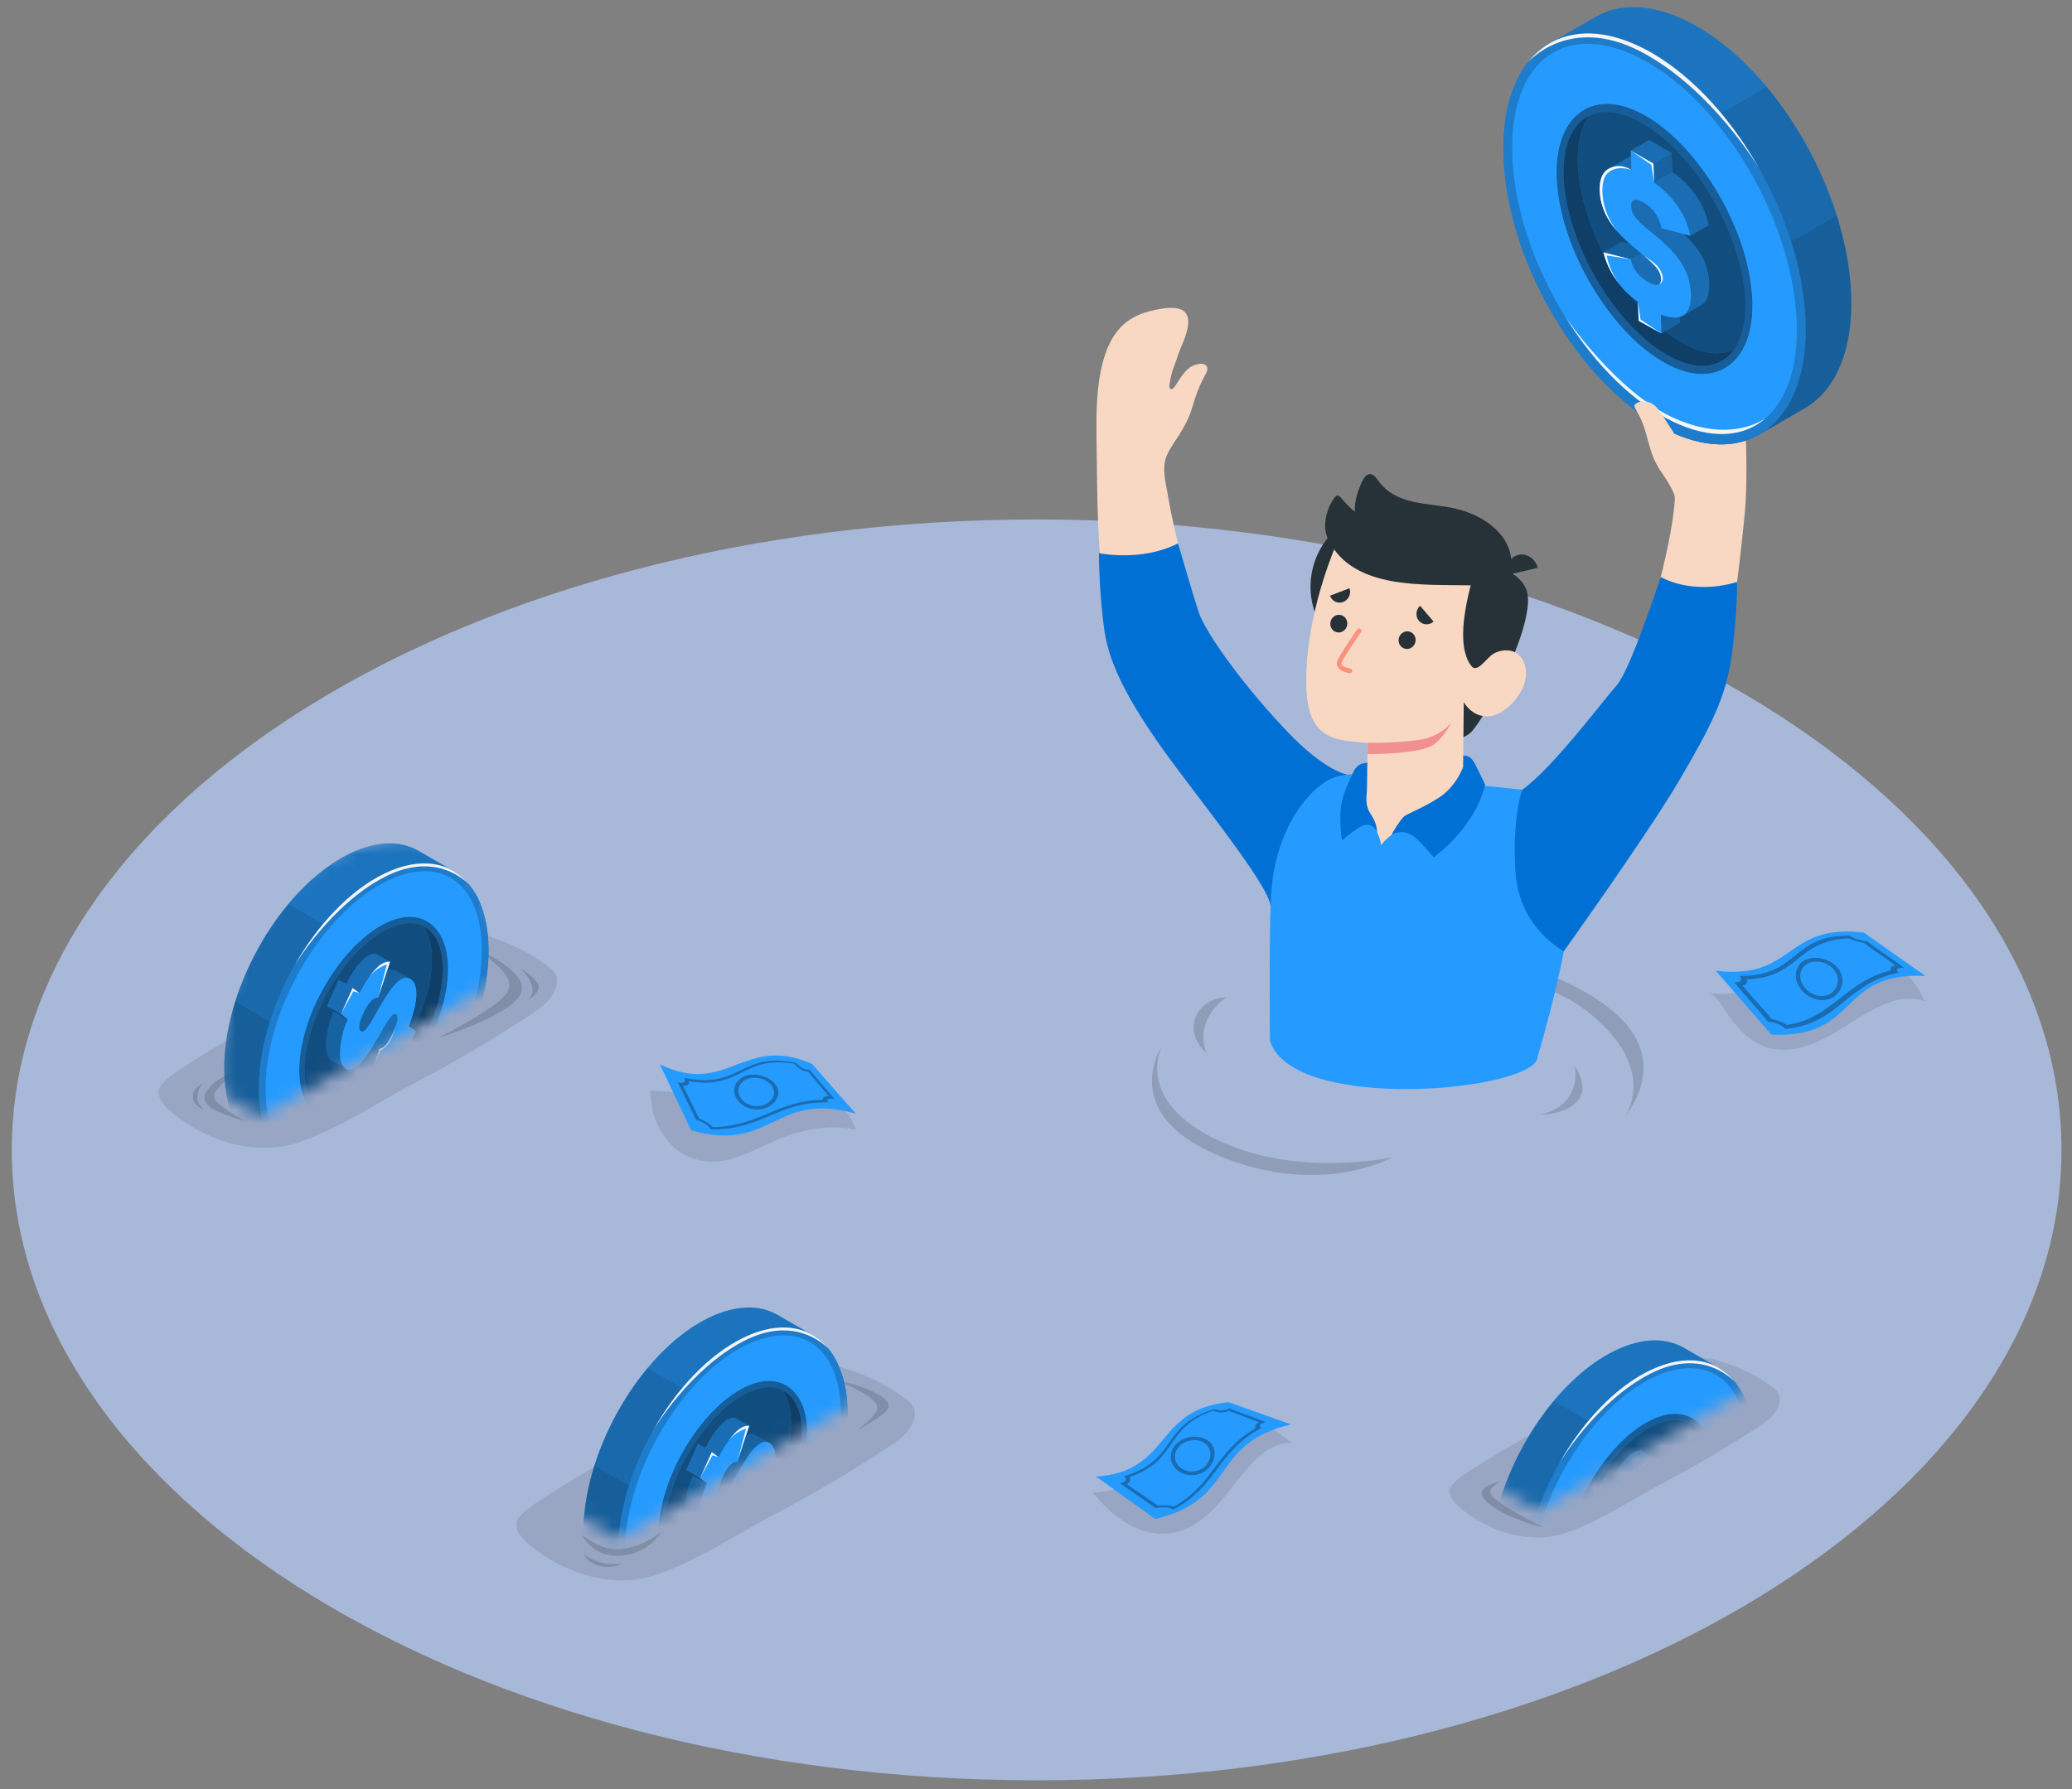 <svg width="154" height="133" viewBox="0 0 154 133" fill="none" xmlns="http://www.w3.org/2000/svg">
<rect x="0" y="0" width="154" height="133" fill="#808080" stroke="none"/>
<path opacity="0.7" d="M77.048 132.349C119.116 132.349 153.219 111.367 153.219 85.484C153.219 59.601 119.116 38.618 77.048 38.618C34.98 38.618 0.876 59.601 0.876 85.484C0.876 111.367 34.98 132.349 77.048 132.349Z" fill="#BAD1FF"/>
<path opacity="0.15" d="M43.266 114.151C44.116 114.637 44.713 115.115 45.613 115.159C46.799 115.219 48.053 114.74 49.164 113.867C49.164 113.867 48.217 115.525 46.069 115.662C44.087 115.789 43.266 114.151 43.266 114.151Z" fill="black"/>
<path opacity="0.15" d="M43.398 115.524C43.925 115.975 45.014 116.426 46.215 116.227C46.215 116.227 45.786 116.616 44.727 116.438C43.622 116.252 43.398 115.524 43.398 115.524Z" fill="black"/>
<path opacity="0.15" d="M62.171 102.651C64.175 103.379 65.438 104.234 65.19 104.824C64.941 105.414 63.696 106.345 63.696 106.345C63.696 106.345 65.407 105.414 65.873 104.886C66.339 104.358 65.844 103.862 64.539 103.303C63.233 102.744 62.171 102.651 62.171 102.651Z" fill="black"/>
<path opacity="0.1" d="M48.799 117.069C51.749 116.071 54.941 113.947 57.677 112.511C60.568 110.994 63.379 109.324 66.104 107.528C66.907 106.998 67.759 106.354 67.944 105.411C68.09 104.659 67.806 104.343 67.191 103.897C65.956 103.001 64.579 102.302 63.128 101.831C62.444 101.609 61.791 101.367 61.072 101.401C60.259 101.438 59.451 101.55 58.646 101.666C57.651 101.809 56.641 102.333 55.74 102.763C54.757 103.232 53.802 103.757 52.848 104.282C50.755 105.434 48.662 106.587 46.569 107.739C44.291 108.993 43.052 109.654 40.356 111.399C39.825 111.742 38.398 112.617 38.377 113.248C38.355 113.887 38.838 114.425 39.329 114.834C41.945 117.01 45.603 118.15 48.799 117.069Z" fill="black"/>
<mask id="mask0_62_70139" style="mask-type:luminance" maskUnits="userSpaceOnUse" x="41" y="95" width="24" height="20">
<path d="M41.821 112.027L45.951 114.411L64.537 103.681C64.537 100.783 60.132 93.463 52.659 96.439C45.185 99.415 42.324 108.406 41.821 112.027Z" fill="white"/>
</mask>
<g mask="url(#mask0_62_70139)">
<path d="M57.788 97.743C56.452 96.983 54.693 96.992 52.709 97.946C48.017 100.203 43.848 106.892 43.395 112.888C43.139 116.281 44.131 118.723 45.889 119.795C46.341 120.07 48.087 121.06 48.503 121.308C49.847 122.106 51.631 122.112 53.647 121.143C58.339 118.886 62.509 112.196 62.961 106.201C63.221 102.754 62.195 100.29 60.384 99.245C59.955 98.997 58.231 97.995 57.788 97.743Z" fill="#259BFF"/>
<path opacity="0.25" d="M57.788 97.743C56.452 96.983 54.693 96.992 52.709 97.946C48.017 100.203 43.848 106.892 43.395 112.888C43.139 116.281 44.131 118.723 45.889 119.795C46.341 120.07 48.087 121.06 48.503 121.308C49.847 122.106 51.631 122.112 53.647 121.143C58.339 118.886 62.509 112.196 62.961 106.201C63.221 102.754 62.195 100.29 60.384 99.245C59.955 98.997 58.231 97.995 57.788 97.743Z" fill="black"/>
<path opacity="0.1" d="M62.259 109.866L48.127 101.707C45.562 104.784 43.69 108.982 43.395 112.887C43.139 116.28 44.131 118.722 45.889 119.794C46.341 120.069 48.087 121.059 48.503 121.307C49.847 122.105 51.631 122.112 53.647 121.142C57.394 119.34 60.806 114.711 62.259 109.866Z" fill="black"/>
<path opacity="0.1" d="M44.178 108.965C43.766 110.27 43.493 111.595 43.395 112.887C43.139 116.28 44.131 118.722 45.889 119.794C46.341 120.069 48.087 121.059 48.503 121.307C49.847 122.105 51.631 122.112 53.647 121.142C55.351 120.323 56.984 118.918 58.397 117.174L44.178 108.965Z" fill="black"/>
<path d="M55.286 99.432C50.594 101.689 46.424 108.378 45.972 114.374C45.52 120.369 48.957 123.399 53.649 121.142C58.341 118.885 62.511 112.196 62.963 106.2C63.415 100.205 59.978 97.175 55.286 99.432Z" fill="#259BFF"/>
<path opacity="0.2" d="M55.286 99.432C50.594 101.689 46.424 108.378 45.972 114.374C45.52 120.369 48.957 123.399 53.649 121.142C58.341 118.885 62.511 112.196 62.963 106.2C63.415 100.205 59.978 97.175 55.286 99.432Z" fill="black"/>
<path d="M59.931 107.567C59.712 109.399 58.964 111.415 57.822 113.247C56.681 115.078 55.275 116.517 53.866 117.297C52.373 118.124 51.033 118.122 50.095 117.295C49.156 116.468 48.767 114.945 48.999 113.006C49.215 111.174 49.965 109.156 51.105 107.326C52.248 105.494 53.652 104.056 55.064 103.275C56.556 102.45 57.894 102.45 58.833 103.277C59.771 104.105 60.162 105.629 59.931 107.567Z" fill="#259BFF"/>
<path opacity="0.4" d="M59.931 107.567C59.712 109.399 58.964 111.415 57.822 113.247C56.681 115.078 55.275 116.517 53.866 117.297C52.373 118.124 51.033 118.122 50.095 117.295C49.156 116.468 48.767 114.945 48.999 113.006C49.215 111.174 49.965 109.156 51.105 107.326C52.248 105.494 53.652 104.056 55.064 103.275C56.556 102.45 57.894 102.45 58.833 103.277C59.771 104.105 60.162 105.629 59.931 107.567Z" fill="black"/>
<path d="M60.765 100.181C59.468 99.037 57.595 98.965 55.495 99.974C53.306 101.029 51.156 103.12 49.447 105.863C47.737 108.605 46.681 111.657 46.468 114.455C46.266 117.14 46.87 119.248 48.167 120.392C49.467 121.537 51.336 121.61 53.437 120.599C55.628 119.545 57.777 117.457 59.486 114.714C61.196 111.971 62.254 108.917 62.464 106.118C62.665 103.434 62.064 101.326 60.765 100.181ZM58.834 103.278C59.773 104.105 60.163 105.63 59.933 107.567C59.713 109.399 58.965 111.416 57.824 113.248C56.682 115.078 55.277 116.517 53.868 117.297C52.374 118.124 51.034 118.123 50.096 117.296C49.158 116.469 48.769 114.946 49 113.006C49.217 111.175 49.966 109.157 51.107 107.326C52.249 105.494 53.654 104.057 55.065 103.276C56.558 102.451 57.896 102.451 58.834 103.278Z" fill="#259BFF"/>
<path opacity="0.2" d="M57.952 112.192C60.034 108.378 60.162 104.434 58.236 103.383C56.311 102.332 53.062 104.572 50.98 108.386C48.898 112.2 48.77 116.144 50.696 117.195C52.621 118.246 55.87 116.006 57.952 112.192Z" fill="black"/>
<path d="M57.952 112.192C60.034 108.378 60.162 104.434 58.236 103.383C56.311 102.332 53.062 104.572 50.98 108.386C48.898 112.2 48.77 116.144 50.696 117.195C52.621 118.246 55.87 116.006 57.952 112.192Z" fill="#259BFF"/>
<path opacity="0.6" d="M57.952 112.192C60.034 108.378 60.162 104.434 58.236 103.383C56.311 102.332 53.062 104.572 50.98 108.386C48.898 112.2 48.77 116.144 50.696 117.195C52.621 118.246 55.87 116.006 57.952 112.192Z" fill="black"/>
<path d="M58.739 106.772C58.306 110.412 55.684 114.62 52.881 116.17C51.722 116.81 50.715 116.895 49.961 116.519C49.439 115.771 49.214 114.599 49.393 113.094C49.825 109.454 52.448 105.247 55.251 103.697C56.41 103.056 57.418 102.971 58.171 103.347C58.693 104.095 58.917 105.266 58.739 106.772Z" fill="#259BFF"/>
<path opacity="0.5" d="M58.739 106.772C58.306 110.412 55.684 114.62 52.881 116.17C51.722 116.81 50.715 116.895 49.961 116.519C49.439 115.771 49.214 114.599 49.393 113.094C49.825 109.454 52.448 105.247 55.251 103.697C56.41 103.056 57.418 102.971 58.171 103.347C58.693 104.095 58.917 105.266 58.739 106.772Z" fill="black"/>
<path d="M57.232 107.31C57.012 107.149 56.465 106.871 56.2 106.714C55.943 106.561 55.704 106.562 55.444 106.72L55.682 105.994C55.554 105.978 54.65 105.398 54.65 105.398C54.521 105.381 54.39 105.402 54.262 105.446C54.026 105.531 53.789 105.712 53.555 105.959C53.14 106.397 52.779 106.963 52.424 107.648L51.864 107.347L50.996 109.293L51.112 109.38L51.513 109.676C51.513 109.676 51.029 110.588 50.935 111.954C50.931 112.012 50.93 112.063 50.928 112.114C50.908 112.676 51.026 113.097 51.317 113.306C51.316 113.311 51.316 113.311 51.316 113.311C51.535 113.467 52.209 113.815 52.349 113.902C52.349 113.907 52.349 113.907 52.349 113.907C52.626 114.106 52.928 114.026 53.236 113.78L53.035 114.399L54.068 114.995C54.698 114.972 55.427 114.211 56.196 112.752L56.715 113.127L57.592 111.164L57.072 110.788C57.397 109.933 57.591 109.177 57.628 108.584L57.629 108.568C57.663 107.969 57.54 107.533 57.232 107.31Z" fill="#259BFF"/>
<path d="M52.143 109.976L52.544 110.272C52.544 110.272 52.06 111.184 51.967 112.55C51.963 112.608 51.961 112.659 51.959 112.71C51.939 113.272 52.058 113.693 52.348 113.902C52.347 113.907 52.347 113.907 52.347 113.907C52.657 114.129 52.997 114.005 53.341 113.69C53.37 113.663 53.401 113.63 53.431 113.603L53.44 113.594C53.472 113.561 53.503 113.527 53.535 113.493C53.562 113.463 53.59 113.433 53.618 113.397C53.63 113.381 53.642 113.371 53.652 113.357C53.673 113.332 53.695 113.307 53.715 113.279C53.895 113.055 54.071 112.795 54.242 112.529C54.326 112.399 54.41 112.262 54.493 112.122C54.612 111.924 54.73 111.723 54.841 111.532C54.887 111.45 54.93 111.376 54.974 111.302C55.289 110.752 55.524 110.354 55.707 110.127C55.823 109.982 55.919 109.898 56.005 109.885C56.051 109.877 56.093 109.887 56.134 109.915C56.29 110.029 56.289 110.421 55.925 111.238C55.537 112.107 55.175 112.492 54.896 112.446L54.066 114.994C54.697 114.971 55.425 114.211 56.194 112.751L56.714 113.127L57.59 111.163L57.071 110.788C57.396 109.932 57.59 109.176 57.626 108.584L57.627 108.568C57.661 107.968 57.538 107.532 57.231 107.309C56.548 106.811 55.765 107.898 55.031 109.138C54.348 110.297 53.834 111.395 53.502 111.155C53.295 111.003 53.395 110.501 53.682 109.858C54.138 108.832 54.574 108.616 54.8 108.672L55.68 105.993C55.552 105.977 55.421 105.998 55.292 106.041C55.057 106.126 54.82 106.307 54.586 106.554C54.171 106.993 53.768 107.639 53.413 108.324L52.895 107.943L52.026 109.889L52.143 109.976Z" fill="#259BFF"/>
<path d="M52.031 109.889L52.954 108.187L53.417 108.324L52.899 107.943L52.031 109.889Z" fill="#F5F5F5"/>
<path d="M55.446 106.201L54.804 108.672L55.684 105.993C55.556 105.977 55.425 105.998 55.297 106.041C55.062 106.126 54.824 106.307 54.59 106.554C54.434 106.72 54.278 106.915 54.127 107.131C54.134 107.122 54.141 107.114 54.149 107.103C54.668 106.416 55.446 106.201 55.446 106.201Z" fill="#F5F5F5"/>
<path d="M54.899 112.447L54.069 114.995L54.949 112.613C54.949 112.613 55.462 112.405 55.769 111.696C56.054 111.04 56.097 110.818 56.097 110.818L56.094 110.821C56.049 110.947 55.997 111.083 55.927 111.239C55.54 112.108 55.178 112.493 54.899 112.447Z" fill="#F5F5F5"/>
<path d="M56.197 112.752L56.687 113.01L57.592 111.164L56.716 113.127L56.197 112.752Z" fill="#F5F5F5"/>
<path opacity="0.3" d="M51.961 112.711C51.962 112.66 51.964 112.608 51.968 112.551C52.062 111.185 52.545 110.272 52.545 110.272L52.144 109.977L52.028 109.89L52.896 107.944L53.415 108.325C53.77 107.64 54.172 106.994 54.587 106.555C54.821 106.308 55.059 106.127 55.294 106.042C55.422 105.999 55.553 105.978 55.681 105.994C55.553 105.978 54.649 105.398 54.649 105.398C54.521 105.382 54.389 105.403 54.261 105.446C54.026 105.531 53.788 105.712 53.555 105.959C53.14 106.398 52.778 106.963 52.423 107.648L51.863 107.348L50.995 109.294L51.111 109.38L51.512 109.676C51.512 109.676 51.029 110.588 50.935 111.954C50.931 112.012 50.929 112.063 50.928 112.114C50.907 112.677 51.026 113.097 51.316 113.306C51.316 113.311 51.316 113.311 51.316 113.311C51.534 113.468 52.208 113.815 52.349 113.902C52.059 113.693 51.94 113.273 51.961 112.711Z" fill="black"/>
<path opacity="0.3" d="M55.928 111.239C56.292 110.421 56.293 110.03 56.137 109.915C56.097 109.888 56.054 109.878 56.008 109.885C55.923 109.899 55.826 109.982 55.71 110.128C55.527 110.354 55.292 110.752 54.977 111.302C54.934 111.377 54.891 111.451 54.845 111.532C54.733 111.723 54.615 111.925 54.496 112.123C54.414 112.263 54.329 112.399 54.246 112.53C54.074 112.796 53.898 113.056 53.719 113.279C53.699 113.308 53.677 113.333 53.655 113.357C53.645 113.372 53.633 113.382 53.621 113.398C53.593 113.434 53.566 113.464 53.538 113.494C53.507 113.528 53.475 113.561 53.444 113.595L53.434 113.604C53.405 113.631 53.374 113.665 53.344 113.691C53.309 113.723 53.274 113.753 53.238 113.781L53.037 114.399L54.07 114.995L54.899 112.447C55.178 112.493 55.54 112.108 55.928 111.239Z" fill="black"/>
<path opacity="0.3" d="M53.685 109.858C53.398 110.501 53.298 111.003 53.505 111.155C53.837 111.396 54.351 110.297 55.034 109.139C55.768 107.898 56.552 106.811 57.234 107.309C57.013 107.148 56.466 106.871 56.201 106.713C55.944 106.56 55.705 106.562 55.445 106.719L54.804 108.672C54.577 108.617 54.142 108.832 53.685 109.858Z" fill="black"/>
<path opacity="0.1" d="M53.685 109.858C53.398 110.501 53.298 111.003 53.505 111.155C53.837 111.396 54.351 110.297 55.034 109.139C55.768 107.898 56.552 106.811 57.234 107.309C57.013 107.148 56.466 106.871 56.201 106.713C55.944 106.56 55.705 106.562 55.445 106.719L54.804 108.672C54.577 108.617 54.142 108.832 53.685 109.858Z" fill="black"/>
<path opacity="0.4" d="M50.994 109.294L52.026 109.89L52.543 110.273L51.511 109.676L50.994 109.294Z" fill="black"/>
<path opacity="0.1" d="M51.968 112.55C52.061 111.184 52.545 110.272 52.545 110.272L51.512 109.676C51.512 109.676 51.029 110.588 50.935 111.954C50.931 112.012 50.929 112.063 50.928 112.114C50.907 112.676 51.026 113.097 51.316 113.306C51.316 113.311 51.316 113.311 51.316 113.311C51.534 113.467 52.208 113.815 52.349 113.902C52.059 113.693 51.94 113.273 51.96 112.71C51.962 112.659 51.964 112.608 51.968 112.55Z" fill="black"/>
<path opacity="0.1" d="M54.246 112.53C54.074 112.796 53.898 113.056 53.719 113.279C53.699 113.308 53.677 113.333 53.655 113.357C53.645 113.372 53.633 113.382 53.621 113.398C53.593 113.434 53.566 113.464 53.538 113.494C53.507 113.528 53.475 113.561 53.444 113.595L53.434 113.604C53.405 113.631 53.374 113.665 53.344 113.691C53.309 113.723 53.274 113.753 53.238 113.781L53.037 114.399L54.07 114.995L54.899 112.447L54.453 112.194C54.384 112.308 54.315 112.422 54.246 112.53Z" fill="black"/>
<path d="M48.546 106.331C50.279 103.258 52.703 100.674 55.285 99.432C57.97 98.14 60.244 98.58 61.614 100.316C61.614 100.316 59.31 97.602 55.271 99.696C51.231 101.789 48.546 106.331 48.546 106.331Z" fill="#F5F5F5"/>
</g>
<path opacity="0.15" d="M17.583 79.589C16.171 80.868 15.779 81.218 15.954 81.695C16.129 82.173 18.191 83.348 18.191 83.348C18.191 83.348 16.324 82.825 15.672 82.325C15.021 81.826 15.067 81.414 15.672 80.74C16.277 80.066 17.583 79.589 17.583 79.589Z" fill="black"/>
<path opacity="0.15" d="M35.271 70.41C37.205 71.887 38.527 72.896 37.478 74.055C36.43 75.215 32.522 77.178 32.522 77.178C32.522 77.178 36.475 75.98 38.162 74.549C39.849 73.118 37.85 71.714 35.271 70.41Z" fill="black"/>
<path opacity="0.15" d="M15.015 80.569C14.629 81.115 14.452 81.838 15.111 82.465C15.111 82.465 14.334 82.208 14.34 81.517C14.346 80.854 15.015 80.569 15.015 80.569Z" fill="black"/>
<path opacity="0.1" d="M22.212 84.917C25.163 83.92 28.354 81.795 31.091 80.359C33.981 78.842 36.792 77.172 39.518 75.376C40.32 74.847 41.172 74.203 41.357 73.259C41.504 72.507 41.22 72.191 40.605 71.745C39.37 70.849 37.992 70.15 36.541 69.679C35.857 69.457 35.204 69.215 34.485 69.249C33.672 69.287 32.864 69.399 32.059 69.514C31.065 69.657 30.055 70.181 29.154 70.611C28.17 71.08 27.216 71.605 26.262 72.13C24.169 73.282 22.076 74.435 19.983 75.587C17.705 76.841 16.466 77.502 13.77 79.247C13.239 79.591 11.812 80.465 11.791 81.096C11.769 81.735 12.252 82.273 12.743 82.682C15.358 84.858 19.016 85.999 22.212 84.917Z" fill="black"/>
<mask id="mask1_62_70139" style="mask-type:luminance" maskUnits="userSpaceOnUse" x="16" y="62" width="22" height="22">
<path d="M16.34 81.222L19.438 83.01L37.501 72.582C37.501 72.582 37.502 59.767 27.377 62.556C14.785 66.024 16.34 81.222 16.34 81.222Z" fill="white"/>
</mask>
<g mask="url(#mask1_62_70139)">
<path d="M31.095 63.241C29.759 62.481 28 62.49 26.016 63.444C21.324 65.701 17.154 72.391 16.702 78.386C16.446 81.779 17.438 84.222 19.196 85.293C19.647 85.568 21.393 86.559 21.81 86.806C23.154 87.605 24.938 87.611 26.954 86.641C31.646 84.384 35.816 77.695 36.268 71.7C36.528 68.253 35.502 65.788 33.691 64.743C33.262 64.496 31.538 63.494 31.095 63.241Z" fill="#259BFF"/>
<path opacity="0.25" d="M31.095 63.241C29.759 62.481 28 62.49 26.016 63.444C21.324 65.701 17.154 72.391 16.702 78.386C16.446 81.779 17.438 84.222 19.196 85.293C19.647 85.568 21.393 86.559 21.81 86.806C23.154 87.605 24.938 87.611 26.954 86.641C31.646 84.384 35.816 77.695 36.268 71.7C36.528 68.253 35.502 65.788 33.691 64.743C33.262 64.496 31.538 63.494 31.095 63.241Z" fill="black"/>
<path opacity="0.1" d="M35.566 75.367L21.434 67.208C18.869 70.285 16.997 74.483 16.702 78.388C16.446 81.781 17.438 84.223 19.196 85.295C19.647 85.57 21.393 86.56 21.81 86.808C23.154 87.606 24.938 87.613 26.954 86.643C30.701 84.841 34.113 80.212 35.566 75.367Z" fill="black"/>
<path opacity="0.1" d="M17.484 74.465C17.073 75.771 16.8 77.095 16.702 78.388C16.446 81.781 17.438 84.223 19.196 85.295C19.647 85.57 21.393 86.56 21.81 86.808C23.154 87.606 24.938 87.612 26.954 86.643C28.658 85.823 30.291 84.418 31.704 82.675L17.484 74.465Z" fill="black"/>
<path d="M28.593 64.933C23.901 67.19 19.731 73.879 19.279 79.874C18.827 85.87 22.264 88.9 26.956 86.643C31.648 84.386 35.818 77.697 36.27 71.701C36.722 65.707 33.285 62.676 28.593 64.933Z" fill="#259BFF"/>
<path opacity="0.2" d="M28.593 64.933C23.901 67.19 19.731 73.879 19.279 79.874C18.827 85.87 22.264 88.9 26.956 86.643C31.648 84.386 35.818 77.697 36.27 71.701C36.722 65.707 33.285 62.676 28.593 64.933Z" fill="black"/>
<path d="M33.238 73.068C33.019 74.9 32.271 76.916 31.129 78.749C29.988 80.579 28.582 82.018 27.173 82.798C25.68 83.625 24.34 83.624 23.401 82.797C22.463 81.97 22.074 80.447 22.306 78.507C22.522 76.676 23.271 74.657 24.412 72.827C25.555 70.995 26.959 69.558 28.371 68.777C29.863 67.952 31.201 67.952 32.139 68.779C33.078 69.606 33.468 71.131 33.238 73.068Z" fill="#259BFF"/>
<path opacity="0.4" d="M33.238 73.068C33.019 74.9 32.271 76.916 31.129 78.749C29.988 80.579 28.582 82.018 27.173 82.798C25.68 83.625 24.34 83.624 23.401 82.797C22.463 81.97 22.074 80.447 22.306 78.507C22.522 76.676 23.271 74.657 24.412 72.827C25.555 70.995 26.959 69.558 28.371 68.777C29.863 67.952 31.201 67.952 32.139 68.779C33.078 69.606 33.468 71.131 33.238 73.068Z" fill="black"/>
<path d="M34.072 65.681C32.775 64.538 30.902 64.465 28.802 65.474C26.613 66.529 24.463 68.62 22.753 71.363C21.044 74.106 19.988 77.158 19.775 79.956C19.573 82.641 20.177 84.748 21.474 85.892C22.773 87.037 24.642 87.11 26.744 86.099C28.935 85.046 31.084 82.957 32.793 80.215C34.503 77.472 35.56 74.418 35.771 71.618C35.972 68.935 35.371 66.827 34.072 65.681ZM32.141 68.779C33.08 69.606 33.47 71.13 33.24 73.068C33.02 74.9 32.272 76.916 31.13 78.749C29.989 80.579 28.584 82.018 27.175 82.798C25.682 83.625 24.341 83.624 23.403 82.797C22.465 81.97 22.076 80.446 22.307 78.507C22.524 76.675 23.273 74.657 24.414 72.827C25.556 70.995 26.961 69.557 28.372 68.777C29.864 67.952 31.203 67.952 32.141 68.779Z" fill="#259BFF"/>
<path opacity="0.2" d="M31.256 77.692C33.339 73.878 33.466 69.934 31.541 68.883C29.616 67.832 26.367 70.071 24.285 73.885C22.202 77.7 22.075 81.644 24 82.695C25.925 83.746 29.174 81.506 31.256 77.692Z" fill="black"/>
<path d="M31.256 77.692C33.339 73.878 33.466 69.934 31.541 68.883C29.616 67.832 26.367 70.071 24.285 73.885C22.202 77.7 22.075 81.644 24 82.695C25.925 83.746 29.174 81.506 31.256 77.692Z" fill="#259BFF"/>
<path opacity="0.6" d="M31.256 77.692C33.339 73.878 33.466 69.934 31.541 68.883C29.616 67.832 26.367 70.071 24.285 73.885C22.202 77.7 22.075 81.644 24 82.695C25.925 83.746 29.174 81.506 31.256 77.692Z" fill="black"/>
<path d="M32.043 72.272C31.611 75.912 28.988 80.12 26.185 81.67C25.026 82.311 24.019 82.396 23.265 82.019C22.743 81.271 22.519 80.1 22.697 78.595C23.13 74.955 25.753 70.747 28.555 69.197C29.715 68.556 30.722 68.472 31.475 68.848C31.997 69.596 32.222 70.767 32.043 72.272Z" fill="#259BFF"/>
<path opacity="0.5" d="M32.043 72.272C31.611 75.912 28.988 80.12 26.185 81.67C25.026 82.311 24.019 82.396 23.265 82.019C22.743 81.271 22.519 80.1 22.697 78.595C23.13 74.955 25.753 70.747 28.555 69.197C29.715 68.556 30.722 68.472 31.475 68.848C31.997 69.596 32.222 70.767 32.043 72.272Z" fill="black"/>
<path d="M30.539 72.811C30.319 72.65 29.772 72.372 29.507 72.215C29.25 72.062 29.011 72.063 28.75 72.221L28.989 71.495C28.86 71.479 27.956 70.898 27.956 70.898C27.828 70.882 27.697 70.903 27.569 70.947C27.334 71.032 27.096 71.213 26.862 71.46C26.447 71.898 26.085 72.463 25.731 73.148L25.171 72.848L24.303 74.794L24.419 74.881L24.82 75.177C24.82 75.177 24.336 76.089 24.242 77.455C24.238 77.513 24.237 77.564 24.235 77.615C24.215 78.177 24.333 78.597 24.623 78.807C24.623 78.812 24.623 78.812 24.623 78.812C24.841 78.968 25.516 79.316 25.656 79.403C25.656 79.408 25.656 79.408 25.656 79.408C25.933 79.607 26.236 79.527 26.544 79.281L26.342 79.9L27.375 80.496C28.005 80.472 28.734 79.713 29.503 78.252L30.022 78.628L30.898 76.664L30.379 76.289C30.704 75.433 30.898 74.677 30.935 74.085L30.936 74.069C30.97 73.47 30.847 73.034 30.539 72.811Z" fill="#259BFF"/>
<path d="M25.45 75.477L25.851 75.773C25.851 75.773 25.367 76.685 25.273 78.051C25.27 78.109 25.268 78.16 25.266 78.211C25.246 78.773 25.364 79.194 25.655 79.403C25.654 79.408 25.654 79.408 25.654 79.408C25.963 79.63 26.304 79.506 26.648 79.191C26.677 79.165 26.709 79.131 26.738 79.104L26.747 79.095C26.779 79.062 26.81 79.028 26.842 78.994C26.869 78.964 26.897 78.934 26.925 78.898C26.937 78.882 26.949 78.872 26.959 78.858C26.98 78.833 27.002 78.808 27.022 78.78C27.202 78.557 27.378 78.296 27.549 78.031C27.633 77.9 27.717 77.763 27.8 77.624C27.919 77.425 28.037 77.224 28.148 77.033C28.194 76.952 28.237 76.877 28.281 76.803C28.596 76.253 28.831 75.856 29.014 75.628C29.13 75.483 29.226 75.399 29.311 75.386C29.358 75.378 29.4 75.389 29.441 75.416C29.597 75.53 29.596 75.922 29.231 76.74C28.844 77.608 28.482 77.994 28.203 77.948L27.373 80.496C28.004 80.473 28.732 79.712 29.501 78.253L30.02 78.628L30.897 76.665L30.378 76.289C30.703 75.433 30.897 74.678 30.934 74.085L30.935 74.069C30.968 73.47 30.845 73.034 30.538 72.81C29.855 72.312 29.072 73.4 28.338 74.64C27.655 75.798 27.141 76.897 26.809 76.656C26.603 76.504 26.703 76.002 26.989 75.36C27.446 74.334 27.882 74.118 28.108 74.173L28.988 71.495C28.86 71.479 28.729 71.499 28.6 71.543C28.365 71.628 28.127 71.809 27.894 72.056C27.479 72.494 27.076 73.14 26.721 73.825L26.202 73.445L25.334 75.391L25.45 75.477Z" fill="#259BFF"/>
<path d="M25.34 75.39L26.264 73.688L26.727 73.825L26.208 73.444L25.34 75.39Z" fill="#F5F5F5"/>
<path d="M28.753 71.702L28.111 74.172L28.991 71.494C28.863 71.478 28.732 71.499 28.604 71.542C28.369 71.627 28.131 71.808 27.897 72.055C27.741 72.221 27.585 72.416 27.434 72.632C27.441 72.623 27.448 72.615 27.456 72.604C27.974 71.916 28.753 71.702 28.753 71.702Z" fill="#F5F5F5"/>
<path d="M28.206 77.948L27.377 80.496L28.256 78.113C28.256 78.113 28.769 77.906 29.076 77.197C29.361 76.541 29.404 76.319 29.404 76.319L29.401 76.322C29.356 76.448 29.304 76.584 29.234 76.74C28.847 77.609 28.485 77.994 28.206 77.948Z" fill="#F5F5F5"/>
<path d="M29.506 78.253L29.995 78.51L30.902 76.665L30.025 78.628L29.506 78.253Z" fill="#F5F5F5"/>
<path opacity="0.3" d="M25.267 78.211C25.269 78.16 25.27 78.109 25.274 78.051C25.368 76.686 25.852 75.773 25.852 75.773L25.451 75.478L25.335 75.391L26.203 73.445L26.722 73.825C27.076 73.141 27.479 72.494 27.894 72.056C28.128 71.809 28.366 71.628 28.601 71.543C28.729 71.499 28.86 71.478 28.988 71.495C28.86 71.479 27.956 70.898 27.956 70.898C27.828 70.882 27.697 70.903 27.568 70.947C27.333 71.032 27.095 71.213 26.861 71.46C26.447 71.898 26.085 72.463 25.73 73.148L25.17 72.848L24.302 74.794L24.418 74.881L24.819 75.177C24.819 75.177 24.335 76.089 24.242 77.455C24.238 77.513 24.236 77.564 24.234 77.615C24.214 78.177 24.333 78.597 24.623 78.807C24.623 78.812 24.623 78.812 24.623 78.812C24.841 78.968 25.515 79.316 25.656 79.403C25.365 79.194 25.247 78.774 25.267 78.211Z" fill="black"/>
<path opacity="0.3" d="M29.235 76.738C29.599 75.921 29.6 75.529 29.444 75.415C29.404 75.387 29.361 75.377 29.315 75.385C29.23 75.398 29.133 75.482 29.017 75.627C28.834 75.854 28.599 76.252 28.284 76.802C28.241 76.876 28.198 76.951 28.152 77.032C28.04 77.223 27.923 77.424 27.803 77.623C27.721 77.762 27.637 77.898 27.553 78.029C27.381 78.295 27.205 78.555 27.026 78.779C27.006 78.807 26.984 78.832 26.962 78.856C26.952 78.871 26.941 78.881 26.928 78.897C26.901 78.933 26.873 78.963 26.846 78.993C26.814 79.027 26.783 79.061 26.751 79.094L26.741 79.103C26.712 79.13 26.681 79.164 26.652 79.19C26.616 79.223 26.581 79.252 26.545 79.28L26.344 79.898L27.377 80.494L28.206 77.946C28.485 77.993 28.847 77.607 29.235 76.738Z" fill="black"/>
<path opacity="0.3" d="M26.992 75.36C26.705 76.003 26.605 76.504 26.812 76.657C27.143 76.897 27.658 75.799 28.341 74.64C29.075 73.4 29.858 72.313 30.541 72.811C30.32 72.65 29.773 72.372 29.508 72.215C29.251 72.062 29.012 72.064 28.752 72.221L28.11 74.174C27.884 74.118 27.449 74.334 26.992 75.36Z" fill="black"/>
<path opacity="0.1" d="M26.992 75.36C26.705 76.003 26.605 76.504 26.812 76.657C27.143 76.897 27.658 75.799 28.341 74.64C29.075 73.4 29.858 72.313 30.541 72.811C30.32 72.65 29.773 72.372 29.508 72.215C29.251 72.062 29.012 72.064 28.752 72.221L28.11 74.174C27.884 74.118 27.449 74.334 26.992 75.36Z" fill="black"/>
<path opacity="0.4" d="M24.307 74.794L25.34 75.39L25.857 75.773L24.824 75.177L24.307 74.794Z" fill="black"/>
<path opacity="0.1" d="M25.274 78.051C25.368 76.685 25.852 75.773 25.852 75.773L24.819 75.177C24.819 75.177 24.335 76.089 24.242 77.455C24.238 77.513 24.236 77.564 24.234 77.615C24.214 78.177 24.333 78.598 24.623 78.807C24.623 78.812 24.623 78.812 24.623 78.812C24.841 78.968 25.515 79.316 25.656 79.403C25.365 79.194 25.247 78.774 25.267 78.211C25.269 78.16 25.271 78.109 25.274 78.051Z" fill="black"/>
<path opacity="0.1" d="M27.553 78.029C27.381 78.295 27.205 78.555 27.026 78.779C27.006 78.807 26.984 78.832 26.962 78.857C26.952 78.871 26.941 78.882 26.928 78.897C26.901 78.933 26.873 78.963 26.846 78.993C26.814 79.027 26.783 79.061 26.751 79.094L26.741 79.103C26.712 79.13 26.681 79.164 26.652 79.19C26.616 79.223 26.581 79.252 26.545 79.28L26.344 79.898L27.377 80.494L28.206 77.946L27.76 77.693C27.691 77.808 27.622 77.921 27.553 78.029Z" fill="black"/>
<path d="M26.669 85.906C29.925 84.442 32.794 80.213 32.794 80.213C31.084 82.956 28.936 85.045 26.744 86.098C24.643 87.11 22.774 87.036 21.474 85.891C21.474 85.891 23.357 87.395 26.669 85.906Z" fill="#F5F5F5"/>
<path d="M21.853 71.832C23.586 68.759 26.01 66.175 28.592 64.933C31.277 63.641 33.551 64.081 34.921 65.817C34.921 65.817 32.617 63.103 28.578 65.197C24.538 67.29 21.853 71.832 21.853 71.832Z" fill="#F5F5F5"/>
</g>
<path opacity="0.15" d="M38.598 71.948C39.391 72.627 39.979 73.646 39.232 74.347C39.232 74.347 40.115 73.872 40.024 73.284C39.934 72.695 38.598 71.948 38.598 71.948Z" fill="black"/>
<path opacity="0.1" d="M116.376 113.957C118.822 113.13 121.467 111.368 123.736 110.178C126.132 108.92 128.462 107.536 130.721 106.047C131.387 105.609 132.093 105.075 132.246 104.293C132.368 103.669 132.132 103.407 131.622 103.038C130.599 102.295 129.457 101.716 128.254 101.325C127.687 101.141 127.146 100.941 126.55 100.968C125.876 101 125.206 101.093 124.539 101.189C123.715 101.307 122.877 101.741 122.13 102.097C121.315 102.486 120.524 102.921 119.733 103.357C117.998 104.312 116.263 105.267 114.528 106.223C112.641 107.262 111.613 107.81 109.378 109.257C108.939 109.541 107.756 110.266 107.738 110.79C107.72 111.319 108.12 111.765 108.527 112.104C110.695 113.908 113.727 114.853 116.376 113.957Z" fill="black"/>
<mask id="mask2_62_70139" style="mask-type:luminance" maskUnits="userSpaceOnUse" x="110" y="93" width="23" height="20">
<path d="M110.15 109.951L114.28 112.336L132.866 101.605C132.866 98.708 128.461 91.387 120.988 94.363C113.515 97.34 110.654 106.331 110.15 109.951Z" fill="white"/>
</mask>
<g mask="url(#mask2_62_70139)">
<path d="M125.139 100.186C123.803 99.426 122.044 99.435 120.061 100.389C115.369 102.646 111.199 109.335 110.747 115.33C110.491 118.724 111.482 121.166 113.241 122.238C113.692 122.513 115.438 123.503 115.855 123.751C117.199 124.549 118.983 124.555 120.999 123.586C125.691 121.329 129.86 114.639 130.313 108.644C130.572 105.197 129.546 102.732 127.736 101.688C127.306 101.44 125.582 100.438 125.139 100.186Z" fill="#259BFF"/>
<path opacity="0.25" d="M125.139 100.186C123.803 99.426 122.044 99.435 120.061 100.389C115.369 102.646 111.199 109.335 110.747 115.33C110.491 118.724 111.482 121.166 113.241 122.238C113.692 122.513 115.438 123.503 115.855 123.751C117.199 124.549 118.983 124.555 120.999 123.586C125.691 121.329 129.86 114.639 130.313 108.644C130.572 105.197 129.546 102.732 127.736 101.688C127.306 101.44 125.582 100.438 125.139 100.186Z" fill="black"/>
<path opacity="0.1" d="M129.611 112.309L115.479 104.15C112.913 107.227 111.041 111.425 110.747 115.33C110.491 118.723 111.482 121.165 113.241 122.237C113.692 122.512 115.438 123.502 115.855 123.75C117.199 124.548 118.983 124.555 120.999 123.585C124.745 121.783 128.157 117.154 129.611 112.309Z" fill="black"/>
<path opacity="0.1" d="M111.529 111.408C111.118 112.713 110.844 114.038 110.747 115.33C110.491 118.723 111.482 121.165 113.241 122.237C113.692 122.512 115.438 123.502 115.855 123.75C117.199 124.548 118.983 124.555 120.999 123.585C122.702 122.765 124.336 121.36 125.748 119.617L111.529 111.408Z" fill="black"/>
<path d="M122.635 101.875C117.943 104.132 113.774 110.821 113.322 116.816C112.869 122.812 116.307 125.842 120.999 123.585C125.691 121.328 129.861 114.638 130.313 108.643C130.765 102.648 127.328 99.618 122.635 101.875Z" fill="#259BFF"/>
<path opacity="0.2" d="M122.635 101.875C117.943 104.132 113.774 110.821 113.322 116.816C112.869 122.812 116.307 125.842 120.999 123.585C125.691 121.328 129.861 114.638 130.313 108.643C130.765 102.648 127.328 99.618 122.635 101.875Z" fill="black"/>
<path d="M127.287 110.01C127.067 111.842 126.319 113.858 125.177 115.69C124.036 117.52 122.63 118.96 121.222 119.74C119.729 120.567 118.388 120.565 117.45 119.738C116.512 118.911 116.123 117.388 116.354 115.448C116.571 113.617 117.32 111.599 118.461 109.769C119.603 107.936 121.008 106.499 122.419 105.718C123.911 104.893 125.25 104.893 126.188 105.72C127.126 106.548 127.517 108.072 127.287 110.01Z" fill="#259BFF"/>
<path opacity="0.4" d="M127.287 110.01C127.067 111.842 126.319 113.858 125.177 115.69C124.036 117.52 122.63 118.96 121.222 119.74C119.729 120.567 118.388 120.565 117.45 119.738C116.512 118.911 116.123 117.388 116.354 115.448C116.571 113.617 117.32 111.599 118.461 109.769C119.603 107.936 121.008 106.499 122.419 105.718C123.911 104.893 125.25 104.893 126.188 105.72C127.126 106.548 127.517 108.072 127.287 110.01Z" fill="black"/>
<path d="M128.114 102.623C126.817 101.48 124.944 101.407 122.844 102.416C120.655 103.471 118.505 105.562 116.795 108.305C115.086 111.048 114.03 114.1 113.817 116.897C113.614 119.583 114.219 121.69 115.516 122.834C116.815 123.979 118.685 124.052 120.786 123.041C122.977 121.988 125.126 119.899 126.835 117.156C128.545 114.414 129.602 111.36 129.813 108.56C130.014 105.877 129.413 103.769 128.114 102.623ZM126.184 105.721C127.122 106.548 127.512 108.072 127.282 110.01C127.063 111.842 126.315 113.858 125.173 115.69C124.032 117.521 122.626 118.96 121.217 119.74C119.724 120.567 118.384 120.566 117.446 119.739C116.507 118.911 116.118 117.388 116.35 115.449C116.566 113.617 117.315 111.599 118.456 109.769C119.599 107.937 121.003 106.499 122.415 105.719C123.906 104.893 125.245 104.893 126.184 105.721Z" fill="#259BFF"/>
<path opacity="0.2" d="M122.6 106.139C125.403 104.589 127.324 106.283 126.892 109.923C126.459 113.563 123.837 117.771 121.034 119.321C118.231 120.871 116.31 119.177 116.742 115.537C117.174 111.897 119.797 107.689 122.6 106.139Z" fill="black"/>
<path d="M122.6 106.139C125.403 104.589 127.324 106.283 126.892 109.923C126.459 113.563 123.837 117.771 121.034 119.321C118.231 120.871 116.31 119.177 116.742 115.537C117.174 111.897 119.797 107.689 122.6 106.139Z" fill="#259BFF"/>
<path opacity="0.6" d="M122.6 106.139C125.403 104.589 127.324 106.283 126.892 109.923C126.459 113.563 123.837 117.771 121.034 119.321C118.231 120.871 116.31 119.177 116.742 115.537C117.174 111.897 119.797 107.689 122.6 106.139Z" fill="black"/>
<path d="M126.088 109.215C125.655 112.855 123.033 117.063 120.23 118.613C119.071 119.254 118.063 119.339 117.31 118.962C116.788 118.214 116.563 117.043 116.742 115.538C117.174 111.898 119.797 107.69 122.6 106.14C123.759 105.499 124.766 105.414 125.52 105.791C126.042 106.539 126.267 107.71 126.088 109.215Z" fill="#259BFF"/>
<path opacity="0.5" d="M126.088 109.215C125.655 112.855 123.033 117.063 120.23 118.613C119.071 119.254 118.063 119.339 117.31 118.962C116.788 118.214 116.563 117.043 116.742 115.538C117.174 111.898 119.797 107.69 122.6 106.14C123.759 105.499 124.766 105.414 125.52 105.791C126.042 106.539 126.267 107.71 126.088 109.215Z" fill="black"/>
<path d="M124.584 109.753C124.363 109.592 123.816 109.314 123.551 109.157C123.294 109.004 123.055 109.006 122.795 109.163L123.034 108.437C122.906 108.421 122.001 107.841 122.001 107.841C121.873 107.825 121.742 107.846 121.613 107.889C121.378 107.974 121.14 108.155 120.907 108.402C120.492 108.84 120.13 109.406 119.775 110.091L119.215 109.791L118.347 111.737L118.463 111.823L118.864 112.119C118.864 112.119 118.381 113.031 118.287 114.397C118.283 114.455 118.281 114.506 118.28 114.557C118.259 115.119 118.378 115.54 118.668 115.749C118.668 115.754 118.668 115.754 118.668 115.754C118.886 115.911 119.56 116.258 119.701 116.345C119.701 116.351 119.701 116.351 119.701 116.351C119.978 116.549 120.28 116.469 120.588 116.224L120.386 116.842L121.419 117.438C122.05 117.415 122.778 116.655 123.547 115.195L124.066 115.571L124.943 113.607L124.423 113.232C124.748 112.376 124.942 111.62 124.979 111.027L124.98 111.012C125.015 110.412 124.892 109.976 124.584 109.753Z" fill="#259BFF"/>
<path d="M119.494 112.42L119.895 112.716C119.895 112.716 119.412 113.628 119.318 114.994C119.314 115.052 119.312 115.103 119.311 115.154C119.29 115.717 119.409 116.137 119.699 116.346C119.699 116.351 119.699 116.351 119.699 116.351C120.008 116.573 120.348 116.449 120.693 116.135C120.722 116.108 120.753 116.074 120.782 116.048L120.792 116.039C120.823 116.005 120.855 115.971 120.886 115.937C120.914 115.907 120.942 115.877 120.97 115.842C120.982 115.826 120.993 115.815 121.003 115.801C121.025 115.776 121.047 115.751 121.067 115.723C121.246 115.5 121.423 115.239 121.594 114.974C121.678 114.843 121.762 114.707 121.844 114.567C121.964 114.369 122.081 114.167 122.193 113.976C122.239 113.895 122.282 113.82 122.326 113.746C122.64 113.196 122.875 112.798 123.059 112.571C123.174 112.426 123.271 112.342 123.356 112.329C123.402 112.321 123.445 112.332 123.485 112.359C123.641 112.473 123.64 112.865 123.276 113.682C122.888 114.551 122.526 114.937 122.247 114.89L121.418 117.439C122.048 117.415 122.777 116.655 123.546 115.196L124.065 115.571L124.942 113.607L124.422 113.232C124.747 112.376 124.941 111.62 124.978 111.028L124.979 111.012C125.013 110.412 124.89 109.976 124.582 109.753C123.9 109.255 123.117 110.343 122.382 111.583C121.7 112.741 121.185 113.84 120.853 113.599C120.647 113.447 120.747 112.945 121.033 112.302C121.49 111.276 121.926 111.061 122.152 111.116L123.032 108.438C122.904 108.421 122.773 108.442 122.644 108.486C122.409 108.571 122.171 108.752 121.938 108.999C121.523 109.437 121.12 110.083 120.765 110.768L120.246 110.388L119.378 112.334L119.494 112.42Z" fill="#259BFF"/>
<path d="M119.38 112.333L120.303 110.631L120.767 110.767L120.248 110.387L119.38 112.333Z" fill="#F5F5F5"/>
<path d="M122.795 108.646L122.153 111.116L123.033 108.438C122.905 108.421 122.774 108.442 122.645 108.486C122.41 108.571 122.173 108.752 121.939 108.999C121.782 109.164 121.627 109.36 121.476 109.575C121.483 109.566 121.49 109.558 121.498 109.547C122.016 108.86 122.795 108.646 122.795 108.646Z" fill="#F5F5F5"/>
<path opacity="0.3" d="M119.313 115.153C119.315 115.102 119.317 115.051 119.321 114.993C119.414 113.627 119.898 112.715 119.898 112.715L119.497 112.419L119.381 112.333L120.249 110.387L120.768 110.767C121.123 110.082 121.525 109.437 121.94 108.998C122.174 108.751 122.412 108.57 122.647 108.485C122.776 108.441 122.906 108.42 123.035 108.437C122.906 108.421 122.002 107.84 122.002 107.84C121.874 107.824 121.743 107.845 121.614 107.889C121.379 107.974 121.141 108.155 120.908 108.402C120.493 108.84 120.131 109.405 119.776 110.09L119.216 109.79L118.348 111.736L118.464 111.823L118.865 112.119C118.865 112.119 118.382 113.031 118.288 114.397C118.284 114.455 118.282 114.506 118.281 114.557C118.26 115.119 118.379 115.539 118.669 115.749C118.669 115.754 118.669 115.754 118.669 115.754C118.887 115.91 119.561 116.257 119.702 116.345C119.412 116.136 119.293 115.715 119.313 115.153Z" fill="black"/>
<path opacity="0.3" d="M123.277 113.682C123.641 112.864 123.643 112.472 123.486 112.358C123.446 112.331 123.403 112.32 123.357 112.328C123.272 112.342 123.175 112.425 123.06 112.57C122.877 112.797 122.641 113.195 122.326 113.745C122.283 113.82 122.24 113.894 122.194 113.975C122.083 114.166 121.965 114.368 121.845 114.566C121.763 114.706 121.679 114.842 121.595 114.973C121.424 115.238 121.247 115.498 121.068 115.722C121.048 115.75 121.026 115.775 121.004 115.8C120.994 115.814 120.983 115.825 120.971 115.841C120.943 115.876 120.915 115.906 120.887 115.936C120.856 115.97 120.824 116.004 120.793 116.037L120.783 116.047C120.754 116.073 120.723 116.107 120.693 116.134C120.658 116.166 120.623 116.195 120.587 116.223L120.386 116.842L121.418 117.438L122.247 114.889C122.528 114.936 122.89 114.55 123.277 113.682Z" fill="black"/>
<path opacity="0.3" d="M121.034 112.303C120.747 112.946 120.647 113.447 120.854 113.6C121.185 113.84 121.7 112.742 122.383 111.583C123.116 110.343 123.9 109.255 124.582 109.754C124.362 109.593 123.815 109.315 123.55 109.158C123.293 109.005 123.054 109.006 122.793 109.164L122.152 111.117C121.926 111.061 121.49 111.277 121.034 112.303Z" fill="black"/>
<path opacity="0.1" d="M121.034 112.303C120.747 112.946 120.647 113.447 120.854 113.6C121.185 113.84 121.7 112.742 122.383 111.583C123.116 110.343 123.9 109.255 124.582 109.754C124.362 109.593 123.815 109.315 123.55 109.158C123.293 109.005 123.054 109.006 122.793 109.164L122.152 111.117C121.926 111.061 121.49 111.277 121.034 112.303Z" fill="black"/>
<path opacity="0.4" d="M118.349 111.736L119.382 112.333L119.899 112.715L118.866 112.119L118.349 111.736Z" fill="black"/>
<path opacity="0.1" d="M119.321 114.993C119.414 113.627 119.898 112.715 119.898 112.715L118.865 112.119C118.865 112.119 118.382 113.031 118.288 114.397C118.284 114.455 118.282 114.506 118.281 114.557C118.26 115.119 118.379 115.54 118.669 115.749C118.669 115.754 118.669 115.754 118.669 115.754C118.887 115.91 119.561 116.258 119.702 116.345C119.412 116.136 119.293 115.716 119.313 115.153C119.315 115.102 119.317 115.051 119.321 114.993Z" fill="black"/>
<path d="M115.895 108.773C117.629 105.701 120.052 103.117 122.634 101.875C125.319 100.583 127.593 101.023 128.963 102.76C128.963 102.76 126.659 100.045 122.62 102.139C118.58 104.232 115.895 108.773 115.895 108.773Z" fill="#F5F5F5"/>
</g>
<path opacity="0.15" d="M111.554 110.099C110.631 110.694 110.449 110.952 111.44 111.679C112.431 112.407 114.738 113.553 114.738 113.553C114.738 113.553 112.387 113.035 110.928 111.983C109.47 110.932 110.176 110.496 111.554 110.099Z" fill="black"/>
<path opacity="0.1" d="M85.874 109.094C84.514 110.118 82.913 110.933 81.21 110.958C81.95 111.843 82.779 112.674 83.775 113.256C84.771 113.837 85.951 114.157 87.09 113.973C88.418 113.759 89.556 112.893 90.467 111.904C91.379 110.915 92.123 109.779 93.041 108.796C93.831 107.95 94.879 107.179 96.031 107.288C95.229 106.642 94.41 106.001 93.478 105.562C92.195 104.958 90.862 104.909 89.722 105.821C88.413 106.867 87.22 108.081 85.874 109.094Z" fill="black"/>
<path d="M95.957 105.895C89.845 107.322 91.973 111.494 85.86 112.92C84.1 111.658 83.22 111.027 81.46 109.765C87.052 109.418 85.77 104.751 91.328 104.241C93.18 104.903 94.105 105.234 95.957 105.895Z" fill="#259BFF"/>
<path opacity="0.3" d="M93.339 106.164C90.312 107.911 90.284 110.254 87.256 112C86.937 111.889 86.506 111.872 86.069 111.928C85.132 111.285 84.663 110.963 83.726 110.32C83.87 110.256 83.963 110.173 84.002 110.079C84.04 109.985 84.021 109.889 83.955 109.801C87.669 108.501 86.454 106.17 90.169 104.871C90.486 105.02 90.996 105.062 91.348 104.883C92.297 105.245 92.641 105.376 93.591 105.738C93.441 105.8 93.344 105.873 93.302 105.95C93.259 106.027 93.275 106.102 93.339 106.164ZM93.773 106.146C93.5 106.038 93.603 105.828 94.085 105.719C92.997 105.312 92.454 105.109 91.366 104.702C90.99 104.931 90.538 104.854 90.264 104.747C86.177 105.986 87.618 108.509 83.53 109.748C83.803 109.932 83.709 110.186 83.246 110.275C84.31 111.014 84.842 111.384 85.905 112.122C86.385 112.014 86.934 112.04 87.206 112.223C90.57 110.432 90.41 107.937 93.773 106.146Z" fill="black"/>
<g opacity="0.3">
<path d="M87.299 107.487C87.795 106.835 88.851 106.62 89.589 106.973C90.326 107.326 90.479 108.185 90 108.925C89.52 109.665 88.462 109.88 87.71 109.439C86.958 108.999 86.803 108.138 87.299 107.487ZM89.744 108.789C90.134 108.196 89.995 107.491 89.396 107.199C88.798 106.906 87.956 107.088 87.555 107.623C87.154 108.158 87.294 108.864 87.903 109.214C88.511 109.564 89.354 109.383 89.744 108.789Z" fill="black"/>
</g>
<path opacity="0.1" d="M48.354 81.074C48.34 81.073 48.327 81.072 48.313 81.071C48.384 81.986 48.5 83.03 48.992 83.83C49.354 84.544 49.869 85.19 50.532 85.638C51.373 86.208 52.427 86.434 53.438 86.331C54.891 86.183 56.191 85.407 57.531 84.824C59.439 83.995 61.58 83.541 63.613 83.984C62.86 81.659 60.365 80.635 58.113 80.563C57.408 80.54 56.667 80.77 55.965 80.87C55.173 80.983 54.378 81.067 53.581 81.123C51.987 81.234 50.385 81.23 48.791 81.11C48.645 81.099 48.5 81.087 48.354 81.074Z" fill="black"/>
<path d="M63.601 82.79C57.565 81.068 57.399 85.749 51.363 84.027C50.437 82.069 49.974 81.09 49.049 79.132C54.105 81.544 55.251 76.841 60.358 79.095C61.655 80.573 62.303 81.312 63.601 82.79Z" fill="#259BFF"/>
<path opacity="0.3" d="M61.181 81.755C57.686 81.812 56.467 83.734 52.972 83.79C52.747 83.538 52.379 83.313 51.97 83.151C51.462 82.133 51.266 81.737 50.759 80.72C50.917 80.734 51.039 80.706 51.118 80.643C51.197 80.58 51.227 80.487 51.212 80.377C55.09 81.045 55.16 78.417 59.038 79.085C59.243 79.369 59.668 79.654 60.062 79.668C60.717 80.445 60.954 80.727 61.608 81.505C61.447 81.486 61.327 81.503 61.252 81.55C61.178 81.597 61.155 81.669 61.181 81.755ZM61.57 81.95C61.383 81.724 61.575 81.59 62.049 81.728C61.296 80.845 60.92 80.403 60.167 79.519C59.727 79.537 59.369 79.25 59.182 79.023C55.006 78.121 55.041 81.027 50.866 80.125C51.016 80.418 50.81 80.594 50.362 80.448C50.933 81.61 51.161 82.078 51.732 83.241C52.204 83.379 52.671 83.668 52.82 83.96C56.63 84.028 57.76 81.882 61.57 81.95Z" fill="black"/>
<g opacity="0.3">
<path d="M55.367 79.999C56.117 79.703 57.145 79.996 57.619 80.598C58.092 81.2 57.808 81.945 57.03 82.319C56.251 82.693 55.221 82.398 54.778 81.721C54.335 81.043 54.617 80.296 55.367 79.999ZM56.872 82.1C57.501 81.802 57.721 81.185 57.34 80.691C56.959 80.198 56.135 79.972 55.524 80.219C54.914 80.465 54.694 81.084 55.056 81.627C55.418 82.171 56.243 82.397 56.872 82.1Z" fill="black"/>
</g>
<path opacity="0.1" d="M132.494 72.684C130.677 73.455 129.008 74.1 126.976 73.828C127.552 73.905 128.098 74.972 128.406 75.406C129.365 76.761 130.607 77.987 132.369 78.043C133.489 78.078 134.587 77.706 135.586 77.197C136.584 76.688 137.504 76.04 138.468 75.469C139.818 74.671 141.527 73.823 143.109 74.457C142.971 74.402 142.695 73.661 142.593 73.506C142.37 73.168 142.114 72.853 141.833 72.563C141.289 72.003 140.646 71.539 139.944 71.198C139.322 70.896 138.559 70.547 137.852 70.566C137.082 70.587 136.279 70.995 135.585 71.289C134.544 71.73 133.535 72.243 132.494 72.684Z" fill="black"/>
<path d="M143.104 72.551C136.509 72.248 138.252 77.219 131.657 76.915C130.003 75.013 129.176 74.062 127.521 72.161C133.403 72.888 132.643 68.605 138.524 69.331C140.356 70.619 141.272 71.263 143.104 72.551Z" fill="#259BFF"/>
<g opacity="0.3">
<path d="M140.538 72.136C137.088 72.993 136.193 75.682 132.816 76.198C132.515 75.993 132.11 75.842 131.68 75.753C130.897 74.797 130.297 74.23 129.514 73.274C129.655 73.246 129.755 73.186 129.81 73.102C129.865 73.019 129.873 72.918 129.839 72.809C133.815 72.635 133.435 69.931 137.411 69.758C137.719 69.912 138.125 70.027 138.548 70.105C139.402 70.784 140.008 71.091 140.862 71.77C140.718 71.793 140.617 71.84 140.562 71.906C140.507 71.972 140.501 72.052 140.538 72.136ZM141.118 72.305C140.862 72.098 141.013 71.91 141.525 71.954C140.504 71.154 139.814 70.787 138.793 69.988C138.304 69.929 137.752 69.766 137.496 69.56C133.061 69.501 133.728 72.605 129.292 72.546C129.53 72.833 129.378 73.07 128.889 73.011C129.81 74.15 130.478 74.81 131.399 75.949C131.909 75.993 132.463 76.205 132.7 76.491C136.686 76.131 137.21 73.09 141.118 72.305Z" fill="black"/>
</g>
<g opacity="0.3">
<path d="M136.26 73.707C135.765 74.212 134.859 74.138 134.275 73.572C133.692 73.007 133.649 72.213 134.147 71.773C134.645 71.334 135.55 71.407 136.132 71.908C136.713 72.409 136.756 73.202 136.26 73.707ZM136.507 73.933C137.118 73.3 137.084 72.338 136.366 71.73C135.648 71.121 134.515 71.015 133.9 71.547C133.285 72.08 133.321 73.044 134.041 73.751C134.761 74.457 135.896 74.565 136.507 73.933Z" fill="black"/>
</g>
<path opacity="0.15" d="M91.117 74.16C91.117 74.16 88.715 75.684 89.66 78.281C89.66 78.281 88.139 77.01 88.95 75.435C89.636 74.1 91.117 74.16 91.117 74.16Z" fill="black"/>
<path opacity="0.15" d="M117.043 79.245C117.043 79.245 117.686 82.084 114.528 82.852C114.528 82.852 116.606 82.891 117.412 81.618C118.035 80.635 117.043 79.245 117.043 79.245Z" fill="black"/>
<path opacity="0.15" d="M104.685 72.393C104.685 72.393 113.293 71.284 118.274 75.421C123.255 79.558 120.809 82.923 120.809 82.923C120.809 82.923 124.712 78.538 119.198 74.64C111.748 69.373 104.685 72.393 104.685 72.393Z" fill="black"/>
<path opacity="0.15" d="M86.346 77.79C86.346 77.79 84.191 81.914 90.743 84.876C96.703 87.571 103.51 86.023 103.51 86.023C103.51 86.023 98.16 89.098 90.518 85.886C83.038 82.742 86.346 77.79 86.346 77.79Z" fill="black"/>
<path d="M87.768 25.845C88.804 23.509 88.552 22.318 85.399 23.149C83.424 23.671 81.833 25.076 81.537 29.824C81.452 31.192 81.504 32.77 81.54 35.966C81.583 39.636 81.824 43.333 82.273 46.358C82.472 47.701 82.711 48.863 83.452 50.273C87.046 57.106 92.078 61.673 94.493 66.084C97.534 65.877 101.761 60.87 99.498 57.732C96.913 56.64 89.778 48.769 88.787 45.029C88.328 43.296 87.836 41.572 87.422 39.827C87.188 38.839 86.972 37.846 86.807 36.844C86.648 35.88 86.321 34.808 86.716 33.874C86.949 33.321 87.321 32.839 87.639 32.329C87.988 31.771 88.336 31.146 88.538 30.517C88.732 29.915 88.898 29.311 89.157 28.726C89.275 28.46 89.403 28.197 89.54 27.94C89.648 27.738 89.806 27.512 89.701 27.271C89.508 26.83 88.663 27.128 88.391 27.347C87.927 27.719 87.635 28.256 87.31 28.743C87.237 28.851 87.113 28.972 86.998 28.912C86.902 28.862 86.9 28.727 86.914 28.62C86.982 28.111 87.111 27.611 87.299 27.133C87.466 26.706 87.581 26.268 87.768 25.845Z" fill="#F8D8C2"/>
<path d="M87.557 40.392C87.557 40.392 88.684 44.287 89.095 45.525C89.507 46.763 91.877 50.376 95.627 54.335C98.487 57.354 100.137 57.588 100.137 57.588L94.434 67.35C94.293 65.735 88.799 59.033 86.437 55.715C84.076 52.397 82.499 49.574 82.107 47.017C81.685 44.263 81.678 41.119 81.678 41.119C81.678 41.119 84.833 41.793 87.557 40.392Z" fill="#0070D4"/>
<path d="M106.329 57.933C109.073 58.349 112.212 58.567 114.136 58.83C116.236 59.117 116.988 60.833 116.987 64.431C116.987 69.723 114.281 78.549 114.281 78.549C114.292 81.093 96.053 82.832 94.389 77.36C94.389 77.36 94.304 69.548 94.473 66.522C94.771 61.196 97.849 57.792 99.812 57.641C99.812 57.641 101.611 57.216 106.329 57.933Z" fill="#259BFF"/>
<path d="M111.752 42.309C111.752 42.309 113.186 42.808 113.506 44.028C113.784 45.089 113.149 47.39 112.015 49.81C110.882 52.23 109.985 53.646 109.476 54.276C108.967 54.907 108.17 54.954 108.17 54.954L108.845 51.949L109.373 49.867C109.373 49.867 108.39 47.754 108.542 46.213C108.738 44.229 109.306 43.515 109.306 43.515L111.752 42.309Z" fill="#263238"/>
<path d="M112.024 42.747L114.294 42.21C114.122 41.532 113.474 41.102 112.848 41.251C112.221 41.399 111.852 42.069 112.024 42.747Z" fill="#263238"/>
<path d="M108.789 44.756C108.159 47.868 105.126 49.88 102.014 49.251C98.901 48.621 96.889 45.587 97.519 42.475C98.149 39.362 101.182 37.35 104.295 37.98C107.407 38.61 109.419 41.644 108.789 44.756Z" fill="#263238"/>
<path d="M109.362 49.516C109.782 50.057 110.422 49 110.938 48.641C111.453 48.282 112.965 47.955 113.362 49.555C113.767 51.185 112.036 52.996 110.889 53.219C109.49 53.489 108.792 52.197 108.792 52.197L108.738 57.974C106.558 60.546 103.416 61.616 102.65 62.836C102.585 61.605 100.241 58.798 101.599 57.749L101.659 55.229C101.659 55.229 99.899 55.143 99.093 54.846C97.751 54.351 97.235 53.161 97.118 51.577C96.93 49.031 97.469 44.923 99.329 40.424C101.12 39.533 106.462 40.802 109.308 43.515C108.243 47.622 108.943 48.975 109.362 49.516Z" fill="#F8D8C2"/>
<path d="M99.217 36.953C99.276 36.881 99.36 36.822 99.45 36.837C99.52 36.85 99.574 36.905 99.623 36.958C99.798 37.147 100.175 37.617 100.692 38.035C100.687 37.459 100.795 36.882 101.006 36.346C101.135 36.017 101.389 35.245 101.829 35.245C102.09 35.244 102.268 35.498 102.421 35.711C103.8 37.634 106.157 37.341 108.186 37.812C109.882 38.206 111.804 39.311 112.245 41.125C112.446 41.954 112.348 42.767 111.546 43.153C110.862 43.483 110.06 43.534 109.311 43.516C105.792 43.431 100.639 43.859 98.756 40.188C98.479 39.648 98.423 39.087 98.56 38.42C98.687 37.806 98.905 37.378 99.203 36.971C99.208 36.965 99.213 36.959 99.217 36.953Z" fill="#263238"/>
<path d="M101.66 55.228C101.66 55.228 104.879 55.231 106.076 54.875C106.878 54.637 107.609 54.091 107.87 53.699C107.87 53.699 107.482 54.576 106.668 55.272C105.673 56.123 101.64 56.053 101.64 56.053L101.66 55.228Z" fill="#F28F8F"/>
<path d="M103.962 47.464C103.89 47.82 104.109 48.164 104.451 48.232C104.794 48.3 105.13 48.067 105.202 47.712C105.274 47.356 105.055 47.012 104.712 46.944C104.369 46.876 104.033 47.109 103.962 47.464Z" fill="#263238"/>
<path d="M106.55 46.207L105.545 45.033C105.222 45.327 105.185 45.828 105.462 46.152C105.74 46.476 106.226 46.501 106.55 46.207Z" fill="#263238"/>
<path d="M100.306 43.728L98.852 44.285C98.992 44.696 99.431 44.904 99.833 44.75C100.234 44.596 100.446 44.139 100.306 43.728Z" fill="#263238"/>
<path d="M98.886 46.238C98.814 46.594 99.033 46.938 99.376 47.006C99.718 47.074 100.054 46.841 100.126 46.486C100.198 46.13 99.979 45.786 99.636 45.718C99.294 45.65 98.958 45.883 98.886 46.238Z" fill="#263238"/>
<path d="M99.7 49.842C99.952 49.989 100.26 50.036 100.308 50.043C100.402 50.056 100.489 49.99 100.503 49.896C100.516 49.801 100.45 49.714 100.356 49.701C100.189 49.677 99.815 49.574 99.723 49.408C99.706 49.376 99.687 49.322 99.731 49.226C99.98 48.673 101.142 47.006 101.153 46.99C101.208 46.911 101.189 46.803 101.111 46.749C101.032 46.694 100.925 46.713 100.87 46.792C100.821 46.861 99.678 48.502 99.415 49.084C99.316 49.303 99.363 49.472 99.42 49.576C99.482 49.688 99.585 49.775 99.7 49.842Z" fill="#FB927E"/>
<path d="M108.758 56.167C109.157 56.197 109.364 56.258 109.69 56.909C110.061 57.652 110.382 58.331 110.382 58.331C110.382 58.331 110.145 59.637 109.027 61.211C107.872 62.835 106.563 63.727 106.563 63.727C106.563 63.727 105.63 62.626 105.166 62.25C104.232 61.495 103.42 62.07 103.42 62.07C103.535 61.801 104.028 61.034 104.303 60.743C104.547 60.485 105.541 60.184 106.898 59.33C108.256 58.476 108.75 57.002 108.75 57.002L108.758 56.167Z" fill="#0070D4"/>
<path d="M102.345 61.85C102.345 61.119 101.892 60.575 101.77 60.338C101.418 59.659 101.606 59.126 101.601 58.553C101.596 57.98 101.626 56.696 101.626 56.696C101.164 56.756 100.801 56.834 100.514 57.552C100.226 58.27 99.622 59.149 99.622 60.763C99.622 62.213 99.757 62.479 99.757 62.479C99.757 62.479 100.37 61.902 101.134 61.446C101.405 61.285 102.012 61.149 102.345 61.85Z" fill="#0070D4"/>
<path d="M124.254 31.645C124.254 31.645 124.129 29.542 123.365 27.819C122.329 25.484 122.581 24.292 125.734 25.124C127.709 25.645 129.43 27.19 129.726 31.938C129.811 33.306 129.857 36.246 129.695 37.976C129.353 41.63 128.902 44.975 128.453 48C128.254 49.343 127.632 51.563 127.034 52.782C122.69 61.622 119.447 64.099 116.487 69.649C113.009 69.24 112.675 61.165 113.458 59.115C113.458 59.115 120.646 52.025 121.859 48.351C122.977 44.965 124.591 39.054 124.506 36.218" fill="#F8D8C2"/>
<path d="M113.142 58.709C115.413 57.089 119.135 52.095 120.162 50.945C121.189 49.795 123.434 42.891 123.434 42.891C123.434 42.891 125.671 44.284 129.107 43.265C129.107 43.265 129.145 45.43 128.72 48.632C128.295 51.835 127.142 54.028 124.836 57.969C122.53 61.909 116.232 70.713 116.232 70.713C116.232 70.713 112.951 69.014 112.647 64.948C112.344 60.882 113.142 58.709 113.142 58.709Z" fill="#0070D4"/>
<path d="M118.599 1.247C120.358 0.246 122.673 0.258 125.284 1.515C131.461 4.486 136.95 13.292 137.545 21.183C137.882 25.651 136.577 28.865 134.262 30.276C133.668 30.638 131.369 31.942 130.821 32.267C129.052 33.318 126.703 33.327 124.049 32.05C117.873 29.079 112.383 20.273 111.789 12.381C111.447 7.844 112.798 4.599 115.181 3.224C115.746 2.898 118.016 1.579 118.599 1.247Z" fill="#259BFF"/>
<path opacity="0.25" d="M118.599 1.247C120.358 0.246 122.673 0.258 125.284 1.515C131.461 4.486 136.95 13.292 137.545 21.183C137.882 25.651 136.577 28.865 134.262 30.276C133.668 30.638 131.369 31.942 130.821 32.267C129.052 33.318 126.703 33.327 124.049 32.05C117.873 29.079 112.383 20.273 111.789 12.381C111.447 7.844 112.798 4.599 115.181 3.224C115.746 2.898 118.016 1.579 118.599 1.247Z" fill="black"/>
<path opacity="0.1" d="M112.71 17.208L131.313 6.467C134.691 10.518 137.155 16.044 137.542 21.184C137.879 25.652 136.575 28.866 134.259 30.277C133.665 30.639 131.367 31.942 130.818 32.268C129.05 33.319 126.701 33.328 124.047 32.051C119.115 29.679 114.624 23.585 112.71 17.208Z" fill="black"/>
<path opacity="0.1" d="M136.515 16.02C137.057 17.739 137.417 19.482 137.545 21.183C137.882 25.651 136.577 28.865 134.262 30.276C133.668 30.638 131.369 31.942 130.821 32.267C129.052 33.318 126.703 33.327 124.049 32.05C121.807 30.971 119.656 29.122 117.797 26.828L136.515 16.02Z" fill="black"/>
<path d="M111.789 12.382C112.384 20.274 117.873 29.08 124.049 32.051C130.226 35.022 134.751 31.033 134.156 23.141C133.561 15.249 128.072 6.443 121.895 3.472C115.719 0.501 111.194 4.49 111.789 12.382Z" fill="#259BFF"/>
<path opacity="0.2" d="M111.789 12.382C112.384 20.274 117.873 29.08 124.049 32.051C130.226 35.022 134.751 31.033 134.156 23.141C133.561 15.249 128.072 6.443 121.895 3.472C115.719 0.501 111.194 4.49 111.789 12.382Z" fill="black"/>
<path d="M115.774 14.182C116.063 16.593 117.048 19.247 118.551 21.659C120.053 24.069 121.904 25.963 123.758 26.99C125.724 28.079 127.488 28.077 128.723 26.988C129.958 25.899 130.47 23.894 130.166 21.341C129.881 18.93 128.895 16.274 127.392 13.864C125.889 11.452 124.04 9.56 122.182 8.533C120.217 7.447 118.456 7.446 117.221 8.535C115.985 9.624 115.471 11.631 115.774 14.182Z" fill="#259BFF"/>
<path opacity="0.4" d="M115.774 14.182C116.063 16.593 117.048 19.247 118.551 21.659C120.053 24.069 121.904 25.963 123.758 26.99C125.724 28.079 127.488 28.077 128.723 26.988C129.958 25.899 130.47 23.894 130.166 21.341C129.881 18.93 128.895 16.274 127.392 13.864C125.889 11.452 124.04 9.56 122.182 8.533C120.217 7.447 118.456 7.446 117.221 8.535C115.985 9.624 115.471 11.631 115.774 14.182Z" fill="black"/>
<path d="M112.441 12.272C112.719 15.957 114.111 19.978 116.361 23.588C118.612 27.199 121.44 29.948 124.325 31.335C127.091 32.666 129.551 32.569 131.262 31.062C132.969 29.556 133.765 26.782 133.498 23.247C133.218 19.564 131.828 15.547 129.578 11.936C127.327 8.326 124.497 5.573 121.615 4.184C118.851 2.856 116.385 2.952 114.678 4.457C112.968 5.965 112.176 8.74 112.441 12.272ZM122.18 8.532C124.039 9.56 125.888 11.452 127.391 13.864C128.893 16.273 129.879 18.93 130.164 21.341C130.469 23.894 129.957 25.899 128.722 26.988C127.487 28.076 125.723 28.078 123.757 26.99C121.903 25.963 120.052 24.068 118.55 21.659C117.047 19.247 116.062 16.593 115.773 14.181C115.47 11.631 115.984 9.624 117.219 8.535C118.454 7.446 120.216 7.446 122.18 8.532Z" fill="#259BFF"/>
<path opacity="0.2" d="M127.933 26.851C130.468 25.467 130.3 20.275 127.558 15.254C124.817 10.233 120.541 7.285 118.006 8.668C115.472 10.052 115.64 15.244 118.381 20.265C121.122 25.286 125.399 28.234 127.933 26.851Z" fill="black"/>
<path d="M127.933 26.851C130.468 25.467 130.3 20.275 127.558 15.254C124.817 10.233 120.541 7.285 118.006 8.668C115.472 10.052 115.64 15.244 118.381 20.265C121.122 25.286 125.399 28.234 127.933 26.851Z" fill="#259BFF"/>
<path opacity="0.6" d="M127.933 26.851C130.468 25.467 130.3 20.275 127.558 15.254C124.817 10.233 120.541 7.285 118.006 8.668C115.472 10.052 115.64 15.244 118.381 20.265C121.122 25.286 125.399 28.234 127.933 26.851Z" fill="black"/>
<path d="M117.349 13.132C117.918 17.924 121.371 23.462 125.06 25.503C126.586 26.347 127.912 26.459 128.904 25.963C129.591 24.979 129.887 23.437 129.652 21.456C129.083 16.664 125.63 11.125 121.94 9.085C120.414 8.241 119.088 8.129 118.097 8.625C117.409 9.609 117.113 11.151 117.349 13.132Z" fill="#259BFF"/>
<path opacity="0.5" d="M117.349 13.132C117.918 17.924 121.371 23.462 125.06 25.503C126.586 26.347 127.912 26.459 128.904 25.963C129.591 24.979 129.887 23.437 129.652 21.456C129.083 16.664 125.63 11.125 121.94 9.085C120.414 8.241 119.088 8.129 118.097 8.625C117.409 9.609 117.113 11.151 117.349 13.132Z" fill="black"/>
<path d="M127.033 21.045C126.974 19.447 126.142 18.328 125.161 17.402L125.632 17.523L126.991 16.739C126.93 16.433 126.845 16.143 126.747 15.869C126.565 15.373 126.322 14.925 126.04 14.521C125.54 13.805 124.918 13.231 124.299 12.79L124.247 11.382L122.565 10.409L121.206 11.194L121.216 11.552L121.219 11.629C121.11 11.664 120.999 11.713 120.886 11.781C120.848 11.804 120.816 11.828 120.783 11.852C120.625 11.969 119.841 12.377 119.527 12.566C119.489 12.589 119.457 12.613 119.424 12.637C119.065 12.901 118.871 13.407 118.902 14.193C118.898 14.195 118.898 14.195 118.898 14.195C118.932 15.031 119.197 15.749 119.581 16.37C119.614 16.422 119.652 16.477 119.684 16.529L119.696 16.547C119.734 16.601 119.772 16.655 119.81 16.709C119.844 16.756 119.878 16.803 119.915 16.848C119.932 16.867 119.945 16.888 119.959 16.904C119.987 16.94 120.014 16.977 120.043 17.008C120.279 17.299 120.538 17.563 120.797 17.812C120.913 17.922 121.033 18.031 121.154 18.135L120.534 17.98L119.175 18.765C119.537 20.208 120.41 21.471 121.737 22.441L121.791 23.847L123.489 24.787L124.849 24.002L124.832 23.562C124.93 23.535 125.022 23.499 125.105 23.447L125.115 23.441C125.321 23.308 126.23 22.809 126.464 22.662L126.474 22.656C126.864 22.403 127.065 21.878 127.033 21.045Z" fill="#259BFF"/>
<path opacity="0.3" d="M127.033 21.045C126.974 19.447 126.142 18.328 125.161 17.402L125.632 17.523L126.991 16.739C126.93 16.433 126.845 16.143 126.747 15.869C126.565 15.373 126.322 14.925 126.04 14.521C125.54 13.805 124.918 13.231 124.299 12.79L124.247 11.382L122.565 10.409L121.206 11.194L121.216 11.552L121.219 11.629C121.11 11.664 120.999 11.713 120.886 11.781C120.848 11.804 120.816 11.828 120.783 11.852C120.625 11.969 119.841 12.377 119.527 12.566C119.489 12.589 119.457 12.613 119.424 12.637C119.065 12.901 118.871 13.407 118.902 14.193C118.898 14.195 118.898 14.195 118.898 14.195C118.932 15.031 119.197 15.749 119.581 16.37C119.614 16.422 119.652 16.477 119.684 16.529L119.696 16.547C119.734 16.601 119.772 16.655 119.81 16.709C119.844 16.756 119.878 16.803 119.915 16.848C119.932 16.867 119.945 16.888 119.959 16.904C119.987 16.94 120.014 16.977 120.043 17.008C120.279 17.299 120.538 17.563 120.797 17.812C120.913 17.922 121.033 18.031 121.154 18.135L120.534 17.98L119.175 18.765C119.537 20.208 120.41 21.471 121.737 22.441L121.791 23.847L123.489 24.787L124.849 24.002L124.832 23.562C124.93 23.535 125.022 23.499 125.105 23.447L125.115 23.441C125.321 23.308 126.23 22.809 126.464 22.662L126.474 22.656C126.864 22.403 127.065 21.878 127.033 21.045Z" fill="black"/>
<path opacity="0.1" d="M123.491 24.788L123.436 23.382L124.833 23.563L124.85 24.004L123.491 24.788Z" fill="black"/>
<path opacity="0.1" d="M122.57 18.488L121.211 19.273L119.177 18.765L120.537 17.98L122.57 18.488Z" fill="black"/>
<path opacity="0.1" d="M122.892 12.166L124.251 11.381L124.302 12.79L122.943 13.575L122.892 12.166Z" fill="black"/>
<path d="M121.216 11.552L121.254 12.641C121.254 12.641 120.423 12.027 119.527 12.565C119.489 12.588 119.456 12.613 119.424 12.637C119.065 12.901 118.871 13.407 118.901 14.192C118.898 14.194 118.898 14.194 118.898 14.194C118.932 15.03 119.196 15.748 119.581 16.369C119.613 16.422 119.652 16.476 119.684 16.529L119.695 16.546C119.733 16.601 119.771 16.654 119.81 16.709C119.844 16.756 119.878 16.803 119.915 16.848C119.931 16.867 119.944 16.888 119.959 16.903C119.986 16.94 120.014 16.976 120.042 17.007C120.279 17.298 120.538 17.562 120.796 17.811C120.924 17.932 121.054 18.051 121.186 18.165C121.375 18.331 121.564 18.491 121.744 18.643C121.82 18.704 121.889 18.763 121.959 18.822C122.473 19.246 122.849 19.569 123.09 19.867C123.244 20.054 123.349 20.231 123.404 20.42C123.434 20.522 123.452 20.627 123.457 20.734C123.472 21.158 123.229 21.372 122.523 20.982C121.771 20.567 121.333 19.944 121.208 19.273L119.174 18.765C119.537 20.208 120.409 21.471 121.736 22.441L121.791 23.847L123.489 24.787L123.434 23.381C124.143 23.658 124.717 23.689 125.104 23.447L125.114 23.441C125.504 23.188 125.705 22.663 125.674 21.83C125.605 19.98 124.5 18.77 123.328 17.76C122.235 16.823 121.271 16.241 121.237 15.342C121.217 14.781 121.582 14.735 122.138 15.042C123.025 15.531 123.399 16.418 123.489 16.97L125.631 17.524C125.57 17.219 125.485 16.928 125.387 16.654C125.205 16.159 124.962 15.71 124.68 15.306C124.18 14.59 123.558 14.016 122.939 13.575L122.887 12.167L121.205 11.194L121.216 11.552Z" fill="#259BFF"/>
<path d="M121.207 11.194L122.734 12.249L122.94 13.575L122.889 12.167L121.207 11.194Z" fill="#FAFAFA"/>
<path d="M119.581 16.37C119.613 16.423 119.652 16.477 119.684 16.53L119.695 16.547C119.733 16.602 119.772 16.655 119.81 16.71C119.844 16.757 119.878 16.804 119.915 16.849C119.931 16.868 119.944 16.889 119.959 16.904C119.986 16.941 120.013 16.977 120.042 17.009C120.096 17.074 120.154 17.134 120.209 17.198C118.876 15.581 118.906 13.462 119.432 12.921C120.149 12.184 121.254 12.643 121.254 12.643C121.254 12.643 120.423 12.029 119.527 12.567C119.489 12.59 119.456 12.614 119.424 12.639C119.065 12.902 118.871 13.409 118.901 14.194C118.898 14.196 118.898 14.196 118.898 14.196C118.932 15.031 119.196 15.749 119.581 16.37Z" fill="#FAFAFA"/>
<path d="M123.263 21.163C123.422 21.131 123.736 20.866 123.499 20.296C123.254 19.707 122.914 19.511 122.163 18.989L122.164 18.99C122.572 19.331 122.885 19.61 123.093 19.866C123.246 20.053 123.352 20.231 123.407 20.419C123.437 20.521 123.454 20.626 123.459 20.734C123.467 20.946 123.41 21.105 123.263 21.163Z" fill="#FAFAFA"/>
<path d="M121.74 22.441L121.933 23.759L123.493 24.788L121.795 23.848L121.74 22.441Z" fill="#FAFAFA"/>
<path d="M119.419 18.989L121.21 19.273L119.176 18.765C119.394 19.633 119.8 20.434 120.375 21.147C119.587 20.128 119.419 18.989 119.419 18.989Z" fill="#FAFAFA"/>
<path d="M120.47 21.266C120.454 21.248 120.438 21.229 120.422 21.21C120.438 21.229 120.454 21.248 120.47 21.266Z" fill="#FAFAFA"/>
<path d="M124.426 31.081C120.14 29.154 116.363 23.587 116.363 23.587C118.614 27.198 121.442 29.947 124.326 31.334C127.093 32.665 129.553 32.569 131.263 31.061C131.263 31.061 128.786 33.041 124.426 31.081Z" fill="#F5F5F5"/>
<path d="M130.767 12.553C128.486 8.509 125.295 5.107 121.896 3.472C118.361 1.772 115.368 2.351 113.565 4.636C113.565 4.636 116.598 1.063 121.915 3.819C127.233 6.575 130.767 12.553 130.767 12.553Z" fill="#F5F5F5"/>
<path d="M124.475 37.078C124.533 36.608 123.663 35.364 123.397 34.972C122.627 33.837 122.553 32.752 122.128 31.564C121.798 30.639 121.341 30.242 121.515 30.071C121.738 29.852 122.373 29.62 123.029 30.191C123.36 30.478 124.034 31.625 124.475 32.293C125.209 33.196 124.475 37.078 124.475 37.078Z" fill="#F8D8C2"/>
</svg>
